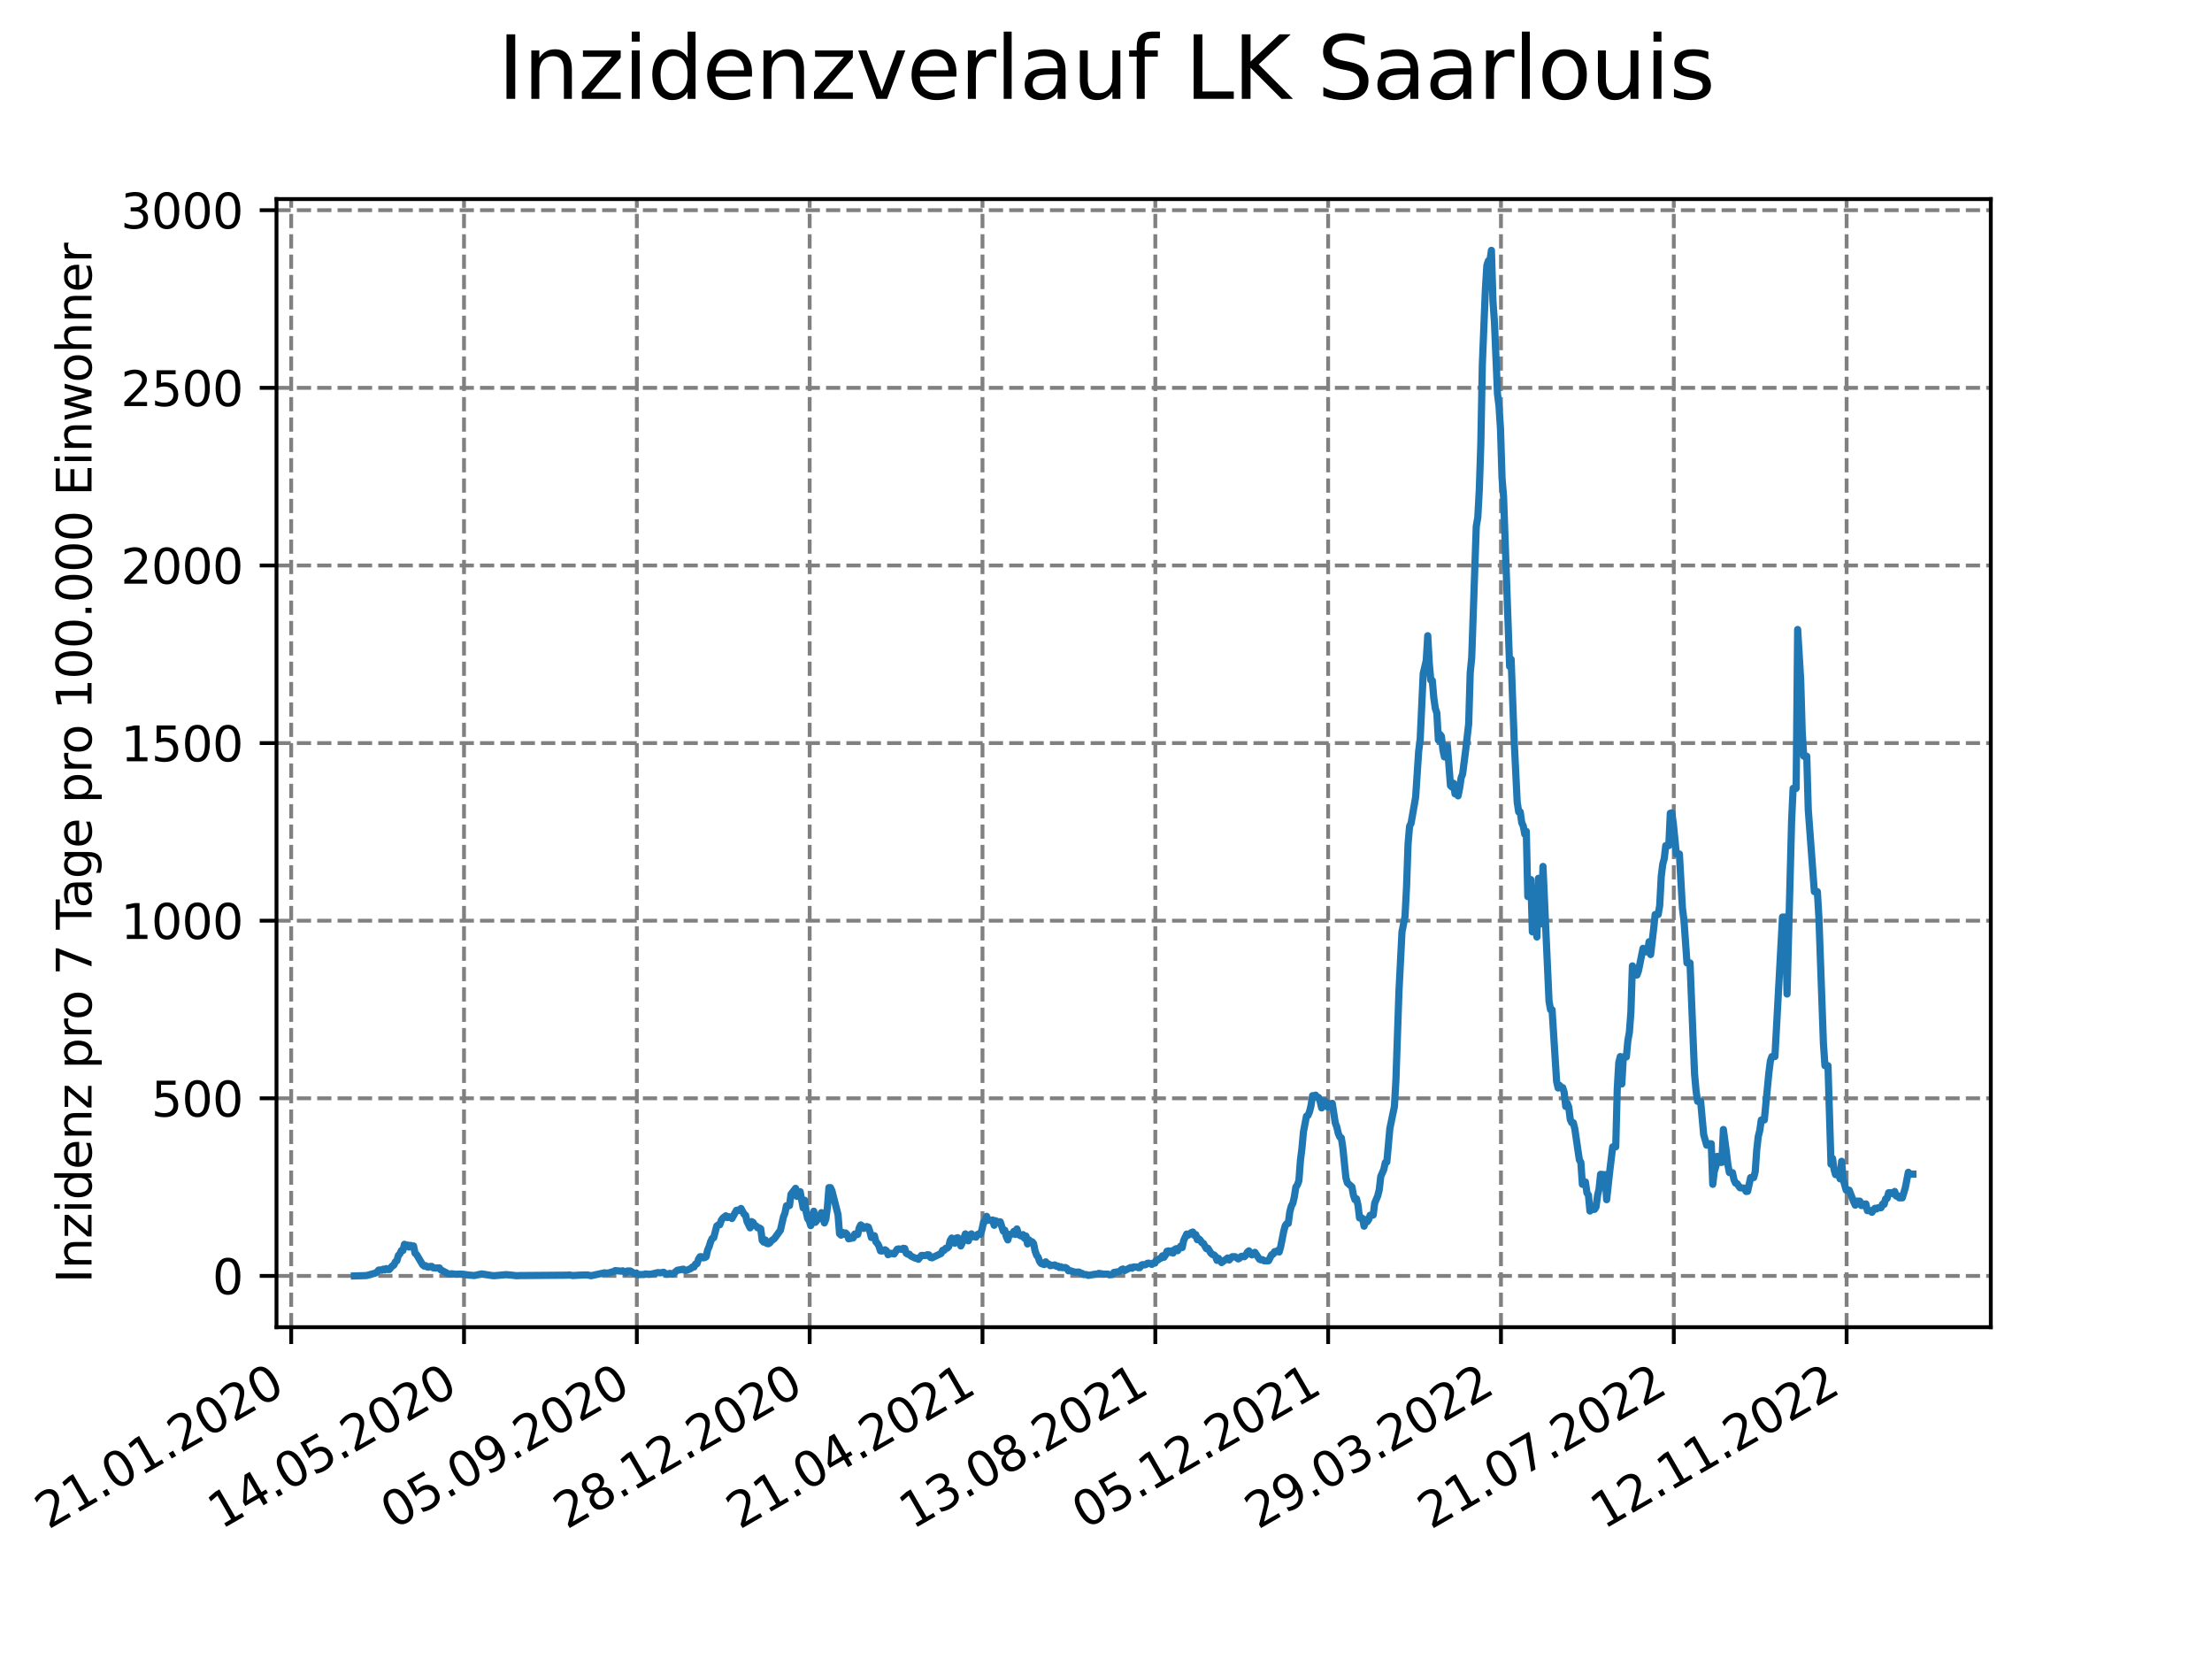 <?xml version="1.0" encoding="utf-8" standalone="no"?>
<!DOCTYPE svg PUBLIC "-//W3C//DTD SVG 1.1//EN"
  "http://www.w3.org/Graphics/SVG/1.1/DTD/svg11.dtd">
<svg xmlns:xlink="http://www.w3.org/1999/xlink" width="460.8pt" height="345.6pt" viewBox="0 0 460.8 345.6" xmlns="http://www.w3.org/2000/svg" version="1.1">
 <defs>
  <style type="text/css">*{stroke-linejoin: round; stroke-linecap: butt}</style>
 </defs>
 <g id="figure_1">
  <g id="patch_1">
   <path d="M 0 345.6 
L 460.8 345.6 
L 460.8 0 
L 0 0 
z
" style="fill: #ffffff"/>
  </g>
  <g id="axes_1">
   <g id="patch_2">
    <path d="M 57.6 276.48 
L 414.72 276.48 
L 414.72 41.472 
L 57.6 41.472 
z
" style="fill: #ffffff"/>
   </g>
   <g id="matplotlib.axis_1">
    <g id="xtick_1">
     <g id="line2d_1">
      <path d="M 60.661 276.48 
L 60.661 41.472 
" clip-path="url(#p00e45ffc2b)" style="fill: none; stroke-dasharray: 2.96,1.28; stroke-dashoffset: 0; stroke: #808080; stroke-width: 0.8"/>
     </g>
     <g id="line2d_2">
      <defs>
       <path id="m91bda953b1" d="M 0 0 
L 0 3.5 
" style="stroke: #000000; stroke-width: 0.8"/>
      </defs>
      <g>
       <use xlink:href="#m91bda953b1" x="60.661" y="276.48" style="stroke: #000000; stroke-width: 0.8"/>
      </g>
     </g>
     <g id="text_1">
      <!-- 21.01.2020 -->
      <g transform="translate(10.036 318.689) rotate(-30) scale(0.1 -0.1)">
       <defs>
        <path id="DejaVuSans-32" d="M 1228 531 
L 3431 531 
L 3431 0 
L 469 0 
L 469 531 
Q 828 903 1448 1529 
Q 2069 2156 2228 2338 
Q 2531 2678 2651 2914 
Q 2772 3150 2772 3378 
Q 2772 3750 2511 3984 
Q 2250 4219 1831 4219 
Q 1534 4219 1204 4116 
Q 875 4013 500 3803 
L 500 4441 
Q 881 4594 1212 4672 
Q 1544 4750 1819 4750 
Q 2544 4750 2975 4387 
Q 3406 4025 3406 3419 
Q 3406 3131 3298 2873 
Q 3191 2616 2906 2266 
Q 2828 2175 2409 1742 
Q 1991 1309 1228 531 
z
" transform="scale(0.016)"/>
        <path id="DejaVuSans-31" d="M 794 531 
L 1825 531 
L 1825 4091 
L 703 3866 
L 703 4441 
L 1819 4666 
L 2450 4666 
L 2450 531 
L 3481 531 
L 3481 0 
L 794 0 
L 794 531 
z
" transform="scale(0.016)"/>
        <path id="DejaVuSans-2e" d="M 684 794 
L 1344 794 
L 1344 0 
L 684 0 
L 684 794 
z
" transform="scale(0.016)"/>
        <path id="DejaVuSans-30" d="M 2034 4250 
Q 1547 4250 1301 3770 
Q 1056 3291 1056 2328 
Q 1056 1369 1301 889 
Q 1547 409 2034 409 
Q 2525 409 2770 889 
Q 3016 1369 3016 2328 
Q 3016 3291 2770 3770 
Q 2525 4250 2034 4250 
z
M 2034 4750 
Q 2819 4750 3233 4129 
Q 3647 3509 3647 2328 
Q 3647 1150 3233 529 
Q 2819 -91 2034 -91 
Q 1250 -91 836 529 
Q 422 1150 422 2328 
Q 422 3509 836 4129 
Q 1250 4750 2034 4750 
z
" transform="scale(0.016)"/>
       </defs>
       <use xlink:href="#DejaVuSans-32"/>
       <use xlink:href="#DejaVuSans-31" x="63.623"/>
       <use xlink:href="#DejaVuSans-2e" x="127.246"/>
       <use xlink:href="#DejaVuSans-30" x="159.033"/>
       <use xlink:href="#DejaVuSans-31" x="222.656"/>
       <use xlink:href="#DejaVuSans-2e" x="286.279"/>
       <use xlink:href="#DejaVuSans-32" x="318.066"/>
       <use xlink:href="#DejaVuSans-30" x="381.689"/>
       <use xlink:href="#DejaVuSans-32" x="445.312"/>
       <use xlink:href="#DejaVuSans-30" x="508.936"/>
      </g>
     </g>
    </g>
    <g id="xtick_2">
     <g id="line2d_3">
      <path d="M 96.663 276.48 
L 96.663 41.472 
" clip-path="url(#p00e45ffc2b)" style="fill: none; stroke-dasharray: 2.96,1.28; stroke-dashoffset: 0; stroke: #808080; stroke-width: 0.8"/>
     </g>
     <g id="line2d_4">
      <g>
       <use xlink:href="#m91bda953b1" x="96.663" y="276.48" style="stroke: #000000; stroke-width: 0.8"/>
      </g>
     </g>
     <g id="text_2">
      <!-- 14.05.2020 -->
      <g transform="translate(46.038 318.689) rotate(-30) scale(0.1 -0.1)">
       <defs>
        <path id="DejaVuSans-34" d="M 2419 4116 
L 825 1625 
L 2419 1625 
L 2419 4116 
z
M 2253 4666 
L 3047 4666 
L 3047 1625 
L 3713 1625 
L 3713 1100 
L 3047 1100 
L 3047 0 
L 2419 0 
L 2419 1100 
L 313 1100 
L 313 1709 
L 2253 4666 
z
" transform="scale(0.016)"/>
        <path id="DejaVuSans-35" d="M 691 4666 
L 3169 4666 
L 3169 4134 
L 1269 4134 
L 1269 2991 
Q 1406 3038 1543 3061 
Q 1681 3084 1819 3084 
Q 2600 3084 3056 2656 
Q 3513 2228 3513 1497 
Q 3513 744 3044 326 
Q 2575 -91 1722 -91 
Q 1428 -91 1123 -41 
Q 819 9 494 109 
L 494 744 
Q 775 591 1075 516 
Q 1375 441 1709 441 
Q 2250 441 2565 725 
Q 2881 1009 2881 1497 
Q 2881 1984 2565 2268 
Q 2250 2553 1709 2553 
Q 1456 2553 1204 2497 
Q 953 2441 691 2322 
L 691 4666 
z
" transform="scale(0.016)"/>
       </defs>
       <use xlink:href="#DejaVuSans-31"/>
       <use xlink:href="#DejaVuSans-34" x="63.623"/>
       <use xlink:href="#DejaVuSans-2e" x="127.246"/>
       <use xlink:href="#DejaVuSans-30" x="159.033"/>
       <use xlink:href="#DejaVuSans-35" x="222.656"/>
       <use xlink:href="#DejaVuSans-2e" x="286.279"/>
       <use xlink:href="#DejaVuSans-32" x="318.066"/>
       <use xlink:href="#DejaVuSans-30" x="381.689"/>
       <use xlink:href="#DejaVuSans-32" x="445.312"/>
       <use xlink:href="#DejaVuSans-30" x="508.936"/>
      </g>
     </g>
    </g>
    <g id="xtick_3">
     <g id="line2d_5">
      <path d="M 132.666 276.48 
L 132.666 41.472 
" clip-path="url(#p00e45ffc2b)" style="fill: none; stroke-dasharray: 2.96,1.28; stroke-dashoffset: 0; stroke: #808080; stroke-width: 0.8"/>
     </g>
     <g id="line2d_6">
      <g>
       <use xlink:href="#m91bda953b1" x="132.666" y="276.48" style="stroke: #000000; stroke-width: 0.8"/>
      </g>
     </g>
     <g id="text_3">
      <!-- 05.09.2020 -->
      <g transform="translate(82.041 318.689) rotate(-30) scale(0.1 -0.1)">
       <defs>
        <path id="DejaVuSans-39" d="M 703 97 
L 703 672 
Q 941 559 1184 500 
Q 1428 441 1663 441 
Q 2288 441 2617 861 
Q 2947 1281 2994 2138 
Q 2813 1869 2534 1725 
Q 2256 1581 1919 1581 
Q 1219 1581 811 2004 
Q 403 2428 403 3163 
Q 403 3881 828 4315 
Q 1253 4750 1959 4750 
Q 2769 4750 3195 4129 
Q 3622 3509 3622 2328 
Q 3622 1225 3098 567 
Q 2575 -91 1691 -91 
Q 1453 -91 1209 -44 
Q 966 3 703 97 
z
M 1959 2075 
Q 2384 2075 2632 2365 
Q 2881 2656 2881 3163 
Q 2881 3666 2632 3958 
Q 2384 4250 1959 4250 
Q 1534 4250 1286 3958 
Q 1038 3666 1038 3163 
Q 1038 2656 1286 2365 
Q 1534 2075 1959 2075 
z
" transform="scale(0.016)"/>
       </defs>
       <use xlink:href="#DejaVuSans-30"/>
       <use xlink:href="#DejaVuSans-35" x="63.623"/>
       <use xlink:href="#DejaVuSans-2e" x="127.246"/>
       <use xlink:href="#DejaVuSans-30" x="159.033"/>
       <use xlink:href="#DejaVuSans-39" x="222.656"/>
       <use xlink:href="#DejaVuSans-2e" x="286.279"/>
       <use xlink:href="#DejaVuSans-32" x="318.066"/>
       <use xlink:href="#DejaVuSans-30" x="381.689"/>
       <use xlink:href="#DejaVuSans-32" x="445.312"/>
       <use xlink:href="#DejaVuSans-30" x="508.936"/>
      </g>
     </g>
    </g>
    <g id="xtick_4">
     <g id="line2d_7">
      <path d="M 168.668 276.48 
L 168.668 41.472 
" clip-path="url(#p00e45ffc2b)" style="fill: none; stroke-dasharray: 2.96,1.28; stroke-dashoffset: 0; stroke: #808080; stroke-width: 0.8"/>
     </g>
     <g id="line2d_8">
      <g>
       <use xlink:href="#m91bda953b1" x="168.668" y="276.48" style="stroke: #000000; stroke-width: 0.8"/>
      </g>
     </g>
     <g id="text_4">
      <!-- 28.12.2020 -->
      <g transform="translate(118.043 318.689) rotate(-30) scale(0.1 -0.1)">
       <defs>
        <path id="DejaVuSans-38" d="M 2034 2216 
Q 1584 2216 1326 1975 
Q 1069 1734 1069 1313 
Q 1069 891 1326 650 
Q 1584 409 2034 409 
Q 2484 409 2743 651 
Q 3003 894 3003 1313 
Q 3003 1734 2745 1975 
Q 2488 2216 2034 2216 
z
M 1403 2484 
Q 997 2584 770 2862 
Q 544 3141 544 3541 
Q 544 4100 942 4425 
Q 1341 4750 2034 4750 
Q 2731 4750 3128 4425 
Q 3525 4100 3525 3541 
Q 3525 3141 3298 2862 
Q 3072 2584 2669 2484 
Q 3125 2378 3379 2068 
Q 3634 1759 3634 1313 
Q 3634 634 3220 271 
Q 2806 -91 2034 -91 
Q 1263 -91 848 271 
Q 434 634 434 1313 
Q 434 1759 690 2068 
Q 947 2378 1403 2484 
z
M 1172 3481 
Q 1172 3119 1398 2916 
Q 1625 2713 2034 2713 
Q 2441 2713 2670 2916 
Q 2900 3119 2900 3481 
Q 2900 3844 2670 4047 
Q 2441 4250 2034 4250 
Q 1625 4250 1398 4047 
Q 1172 3844 1172 3481 
z
" transform="scale(0.016)"/>
       </defs>
       <use xlink:href="#DejaVuSans-32"/>
       <use xlink:href="#DejaVuSans-38" x="63.623"/>
       <use xlink:href="#DejaVuSans-2e" x="127.246"/>
       <use xlink:href="#DejaVuSans-31" x="159.033"/>
       <use xlink:href="#DejaVuSans-32" x="222.656"/>
       <use xlink:href="#DejaVuSans-2e" x="286.279"/>
       <use xlink:href="#DejaVuSans-32" x="318.066"/>
       <use xlink:href="#DejaVuSans-30" x="381.689"/>
       <use xlink:href="#DejaVuSans-32" x="445.312"/>
       <use xlink:href="#DejaVuSans-30" x="508.936"/>
      </g>
     </g>
    </g>
    <g id="xtick_5">
     <g id="line2d_9">
      <path d="M 204.671 276.48 
L 204.671 41.472 
" clip-path="url(#p00e45ffc2b)" style="fill: none; stroke-dasharray: 2.96,1.28; stroke-dashoffset: 0; stroke: #808080; stroke-width: 0.8"/>
     </g>
     <g id="line2d_10">
      <g>
       <use xlink:href="#m91bda953b1" x="204.671" y="276.48" style="stroke: #000000; stroke-width: 0.8"/>
      </g>
     </g>
     <g id="text_5">
      <!-- 21.04.2021 -->
      <g transform="translate(154.046 318.689) rotate(-30) scale(0.1 -0.1)">
       <use xlink:href="#DejaVuSans-32"/>
       <use xlink:href="#DejaVuSans-31" x="63.623"/>
       <use xlink:href="#DejaVuSans-2e" x="127.246"/>
       <use xlink:href="#DejaVuSans-30" x="159.033"/>
       <use xlink:href="#DejaVuSans-34" x="222.656"/>
       <use xlink:href="#DejaVuSans-2e" x="286.279"/>
       <use xlink:href="#DejaVuSans-32" x="318.066"/>
       <use xlink:href="#DejaVuSans-30" x="381.689"/>
       <use xlink:href="#DejaVuSans-32" x="445.312"/>
       <use xlink:href="#DejaVuSans-31" x="508.936"/>
      </g>
     </g>
    </g>
    <g id="xtick_6">
     <g id="line2d_11">
      <path d="M 240.673 276.48 
L 240.673 41.472 
" clip-path="url(#p00e45ffc2b)" style="fill: none; stroke-dasharray: 2.96,1.28; stroke-dashoffset: 0; stroke: #808080; stroke-width: 0.8"/>
     </g>
     <g id="line2d_12">
      <g>
       <use xlink:href="#m91bda953b1" x="240.673" y="276.48" style="stroke: #000000; stroke-width: 0.8"/>
      </g>
     </g>
     <g id="text_6">
      <!-- 13.08.2021 -->
      <g transform="translate(190.048 318.689) rotate(-30) scale(0.1 -0.1)">
       <defs>
        <path id="DejaVuSans-33" d="M 2597 2516 
Q 3050 2419 3304 2112 
Q 3559 1806 3559 1356 
Q 3559 666 3084 287 
Q 2609 -91 1734 -91 
Q 1441 -91 1130 -33 
Q 819 25 488 141 
L 488 750 
Q 750 597 1062 519 
Q 1375 441 1716 441 
Q 2309 441 2620 675 
Q 2931 909 2931 1356 
Q 2931 1769 2642 2001 
Q 2353 2234 1838 2234 
L 1294 2234 
L 1294 2753 
L 1863 2753 
Q 2328 2753 2575 2939 
Q 2822 3125 2822 3475 
Q 2822 3834 2567 4026 
Q 2313 4219 1838 4219 
Q 1578 4219 1281 4162 
Q 984 4106 628 3988 
L 628 4550 
Q 988 4650 1302 4700 
Q 1616 4750 1894 4750 
Q 2613 4750 3031 4423 
Q 3450 4097 3450 3541 
Q 3450 3153 3228 2886 
Q 3006 2619 2597 2516 
z
" transform="scale(0.016)"/>
       </defs>
       <use xlink:href="#DejaVuSans-31"/>
       <use xlink:href="#DejaVuSans-33" x="63.623"/>
       <use xlink:href="#DejaVuSans-2e" x="127.246"/>
       <use xlink:href="#DejaVuSans-30" x="159.033"/>
       <use xlink:href="#DejaVuSans-38" x="222.656"/>
       <use xlink:href="#DejaVuSans-2e" x="286.279"/>
       <use xlink:href="#DejaVuSans-32" x="318.066"/>
       <use xlink:href="#DejaVuSans-30" x="381.689"/>
       <use xlink:href="#DejaVuSans-32" x="445.312"/>
       <use xlink:href="#DejaVuSans-31" x="508.936"/>
      </g>
     </g>
    </g>
    <g id="xtick_7">
     <g id="line2d_13">
      <path d="M 276.676 276.48 
L 276.676 41.472 
" clip-path="url(#p00e45ffc2b)" style="fill: none; stroke-dasharray: 2.96,1.28; stroke-dashoffset: 0; stroke: #808080; stroke-width: 0.8"/>
     </g>
     <g id="line2d_14">
      <g>
       <use xlink:href="#m91bda953b1" x="276.676" y="276.48" style="stroke: #000000; stroke-width: 0.8"/>
      </g>
     </g>
     <g id="text_7">
      <!-- 05.12.2021 -->
      <g transform="translate(226.051 318.689) rotate(-30) scale(0.1 -0.1)">
       <use xlink:href="#DejaVuSans-30"/>
       <use xlink:href="#DejaVuSans-35" x="63.623"/>
       <use xlink:href="#DejaVuSans-2e" x="127.246"/>
       <use xlink:href="#DejaVuSans-31" x="159.033"/>
       <use xlink:href="#DejaVuSans-32" x="222.656"/>
       <use xlink:href="#DejaVuSans-2e" x="286.279"/>
       <use xlink:href="#DejaVuSans-32" x="318.066"/>
       <use xlink:href="#DejaVuSans-30" x="381.689"/>
       <use xlink:href="#DejaVuSans-32" x="445.312"/>
       <use xlink:href="#DejaVuSans-31" x="508.936"/>
      </g>
     </g>
    </g>
    <g id="xtick_8">
     <g id="line2d_15">
      <path d="M 312.679 276.48 
L 312.679 41.472 
" clip-path="url(#p00e45ffc2b)" style="fill: none; stroke-dasharray: 2.96,1.28; stroke-dashoffset: 0; stroke: #808080; stroke-width: 0.8"/>
     </g>
     <g id="line2d_16">
      <g>
       <use xlink:href="#m91bda953b1" x="312.679" y="276.48" style="stroke: #000000; stroke-width: 0.8"/>
      </g>
     </g>
     <g id="text_8">
      <!-- 29.03.2022 -->
      <g transform="translate(262.053 318.689) rotate(-30) scale(0.1 -0.1)">
       <use xlink:href="#DejaVuSans-32"/>
       <use xlink:href="#DejaVuSans-39" x="63.623"/>
       <use xlink:href="#DejaVuSans-2e" x="127.246"/>
       <use xlink:href="#DejaVuSans-30" x="159.033"/>
       <use xlink:href="#DejaVuSans-33" x="222.656"/>
       <use xlink:href="#DejaVuSans-2e" x="286.279"/>
       <use xlink:href="#DejaVuSans-32" x="318.066"/>
       <use xlink:href="#DejaVuSans-30" x="381.689"/>
       <use xlink:href="#DejaVuSans-32" x="445.312"/>
       <use xlink:href="#DejaVuSans-32" x="508.936"/>
      </g>
     </g>
    </g>
    <g id="xtick_9">
     <g id="line2d_17">
      <path d="M 348.681 276.48 
L 348.681 41.472 
" clip-path="url(#p00e45ffc2b)" style="fill: none; stroke-dasharray: 2.96,1.28; stroke-dashoffset: 0; stroke: #808080; stroke-width: 0.8"/>
     </g>
     <g id="line2d_18">
      <g>
       <use xlink:href="#m91bda953b1" x="348.681" y="276.48" style="stroke: #000000; stroke-width: 0.8"/>
      </g>
     </g>
     <g id="text_9">
      <!-- 21.07.2022 -->
      <g transform="translate(298.056 318.689) rotate(-30) scale(0.1 -0.1)">
       <defs>
        <path id="DejaVuSans-37" d="M 525 4666 
L 3525 4666 
L 3525 4397 
L 1831 0 
L 1172 0 
L 2766 4134 
L 525 4134 
L 525 4666 
z
" transform="scale(0.016)"/>
       </defs>
       <use xlink:href="#DejaVuSans-32"/>
       <use xlink:href="#DejaVuSans-31" x="63.623"/>
       <use xlink:href="#DejaVuSans-2e" x="127.246"/>
       <use xlink:href="#DejaVuSans-30" x="159.033"/>
       <use xlink:href="#DejaVuSans-37" x="222.656"/>
       <use xlink:href="#DejaVuSans-2e" x="286.279"/>
       <use xlink:href="#DejaVuSans-32" x="318.066"/>
       <use xlink:href="#DejaVuSans-30" x="381.689"/>
       <use xlink:href="#DejaVuSans-32" x="445.312"/>
       <use xlink:href="#DejaVuSans-32" x="508.936"/>
      </g>
     </g>
    </g>
    <g id="xtick_10">
     <g id="line2d_19">
      <path d="M 384.684 276.48 
L 384.684 41.472 
" clip-path="url(#p00e45ffc2b)" style="fill: none; stroke-dasharray: 2.96,1.28; stroke-dashoffset: 0; stroke: #808080; stroke-width: 0.8"/>
     </g>
     <g id="line2d_20">
      <g>
       <use xlink:href="#m91bda953b1" x="384.684" y="276.48" style="stroke: #000000; stroke-width: 0.8"/>
      </g>
     </g>
     <g id="text_10">
      <!-- 12.11.2022 -->
      <g transform="translate(334.058 318.689) rotate(-30) scale(0.1 -0.1)">
       <use xlink:href="#DejaVuSans-31"/>
       <use xlink:href="#DejaVuSans-32" x="63.623"/>
       <use xlink:href="#DejaVuSans-2e" x="127.246"/>
       <use xlink:href="#DejaVuSans-31" x="159.033"/>
       <use xlink:href="#DejaVuSans-31" x="222.656"/>
       <use xlink:href="#DejaVuSans-2e" x="286.279"/>
       <use xlink:href="#DejaVuSans-32" x="318.066"/>
       <use xlink:href="#DejaVuSans-30" x="381.689"/>
       <use xlink:href="#DejaVuSans-32" x="445.312"/>
       <use xlink:href="#DejaVuSans-32" x="508.936"/>
      </g>
     </g>
    </g>
   </g>
   <g id="matplotlib.axis_2">
    <g id="ytick_1">
     <g id="line2d_21">
      <path d="M 57.6 265.798 
L 414.72 265.798 
" clip-path="url(#p00e45ffc2b)" style="fill: none; stroke-dasharray: 2.96,1.28; stroke-dashoffset: 0; stroke: #808080; stroke-width: 0.8"/>
     </g>
     <g id="line2d_22">
      <defs>
       <path id="mc18b375a14" d="M 0 0 
L -3.5 0 
" style="stroke: #000000; stroke-width: 0.8"/>
      </defs>
      <g>
       <use xlink:href="#mc18b375a14" x="57.6" y="265.798" style="stroke: #000000; stroke-width: 0.8"/>
      </g>
     </g>
     <g id="text_11">
      <!-- 0 -->
      <g transform="translate(44.237 269.597) scale(0.1 -0.1)">
       <use xlink:href="#DejaVuSans-30"/>
      </g>
     </g>
    </g>
    <g id="ytick_2">
     <g id="line2d_23">
      <path d="M 57.6 228.797 
L 414.72 228.797 
" clip-path="url(#p00e45ffc2b)" style="fill: none; stroke-dasharray: 2.96,1.28; stroke-dashoffset: 0; stroke: #808080; stroke-width: 0.8"/>
     </g>
     <g id="line2d_24">
      <g>
       <use xlink:href="#mc18b375a14" x="57.6" y="228.797" style="stroke: #000000; stroke-width: 0.8"/>
      </g>
     </g>
     <g id="text_12">
      <!-- 500 -->
      <g transform="translate(31.512 232.596) scale(0.1 -0.1)">
       <use xlink:href="#DejaVuSans-35"/>
       <use xlink:href="#DejaVuSans-30" x="63.623"/>
       <use xlink:href="#DejaVuSans-30" x="127.246"/>
      </g>
     </g>
    </g>
    <g id="ytick_3">
     <g id="line2d_25">
      <path d="M 57.6 191.796 
L 414.72 191.796 
" clip-path="url(#p00e45ffc2b)" style="fill: none; stroke-dasharray: 2.96,1.28; stroke-dashoffset: 0; stroke: #808080; stroke-width: 0.8"/>
     </g>
     <g id="line2d_26">
      <g>
       <use xlink:href="#mc18b375a14" x="57.6" y="191.796" style="stroke: #000000; stroke-width: 0.8"/>
      </g>
     </g>
     <g id="text_13">
      <!-- 1000 -->
      <g transform="translate(25.15 195.595) scale(0.1 -0.1)">
       <use xlink:href="#DejaVuSans-31"/>
       <use xlink:href="#DejaVuSans-30" x="63.623"/>
       <use xlink:href="#DejaVuSans-30" x="127.246"/>
       <use xlink:href="#DejaVuSans-30" x="190.869"/>
      </g>
     </g>
    </g>
    <g id="ytick_4">
     <g id="line2d_27">
      <path d="M 57.6 154.795 
L 414.72 154.795 
" clip-path="url(#p00e45ffc2b)" style="fill: none; stroke-dasharray: 2.96,1.28; stroke-dashoffset: 0; stroke: #808080; stroke-width: 0.8"/>
     </g>
     <g id="line2d_28">
      <g>
       <use xlink:href="#mc18b375a14" x="57.6" y="154.795" style="stroke: #000000; stroke-width: 0.8"/>
      </g>
     </g>
     <g id="text_14">
      <!-- 1500 -->
      <g transform="translate(25.15 158.594) scale(0.1 -0.1)">
       <use xlink:href="#DejaVuSans-31"/>
       <use xlink:href="#DejaVuSans-35" x="63.623"/>
       <use xlink:href="#DejaVuSans-30" x="127.246"/>
       <use xlink:href="#DejaVuSans-30" x="190.869"/>
      </g>
     </g>
    </g>
    <g id="ytick_5">
     <g id="line2d_29">
      <path d="M 57.6 117.794 
L 414.72 117.794 
" clip-path="url(#p00e45ffc2b)" style="fill: none; stroke-dasharray: 2.96,1.28; stroke-dashoffset: 0; stroke: #808080; stroke-width: 0.8"/>
     </g>
     <g id="line2d_30">
      <g>
       <use xlink:href="#mc18b375a14" x="57.6" y="117.794" style="stroke: #000000; stroke-width: 0.8"/>
      </g>
     </g>
     <g id="text_15">
      <!-- 2000 -->
      <g transform="translate(25.15 121.593) scale(0.1 -0.1)">
       <use xlink:href="#DejaVuSans-32"/>
       <use xlink:href="#DejaVuSans-30" x="63.623"/>
       <use xlink:href="#DejaVuSans-30" x="127.246"/>
       <use xlink:href="#DejaVuSans-30" x="190.869"/>
      </g>
     </g>
    </g>
    <g id="ytick_6">
     <g id="line2d_31">
      <path d="M 57.6 80.793 
L 414.72 80.793 
" clip-path="url(#p00e45ffc2b)" style="fill: none; stroke-dasharray: 2.96,1.28; stroke-dashoffset: 0; stroke: #808080; stroke-width: 0.8"/>
     </g>
     <g id="line2d_32">
      <g>
       <use xlink:href="#mc18b375a14" x="57.6" y="80.793" style="stroke: #000000; stroke-width: 0.8"/>
      </g>
     </g>
     <g id="text_16">
      <!-- 2500 -->
      <g transform="translate(25.15 84.593) scale(0.1 -0.1)">
       <use xlink:href="#DejaVuSans-32"/>
       <use xlink:href="#DejaVuSans-35" x="63.623"/>
       <use xlink:href="#DejaVuSans-30" x="127.246"/>
       <use xlink:href="#DejaVuSans-30" x="190.869"/>
      </g>
     </g>
    </g>
    <g id="ytick_7">
     <g id="line2d_33">
      <path d="M 57.6 43.792 
L 414.72 43.792 
" clip-path="url(#p00e45ffc2b)" style="fill: none; stroke-dasharray: 2.96,1.28; stroke-dashoffset: 0; stroke: #808080; stroke-width: 0.8"/>
     </g>
     <g id="line2d_34">
      <g>
       <use xlink:href="#mc18b375a14" x="57.6" y="43.792" style="stroke: #000000; stroke-width: 0.8"/>
      </g>
     </g>
     <g id="text_17">
      <!-- 3000 -->
      <g transform="translate(25.15 47.592) scale(0.1 -0.1)">
       <use xlink:href="#DejaVuSans-33"/>
       <use xlink:href="#DejaVuSans-30" x="63.623"/>
       <use xlink:href="#DejaVuSans-30" x="127.246"/>
       <use xlink:href="#DejaVuSans-30" x="190.869"/>
      </g>
     </g>
    </g>
    <g id="text_18">
     <!-- Inzidenz pro 7 Tage pro 100.000 Einwohner -->
     <g transform="translate(19.07 267.301) rotate(-90) scale(0.1 -0.1)">
      <defs>
       <path id="DejaVuSans-49" d="M 628 4666 
L 1259 4666 
L 1259 0 
L 628 0 
L 628 4666 
z
" transform="scale(0.016)"/>
       <path id="DejaVuSans-6e" d="M 3513 2113 
L 3513 0 
L 2938 0 
L 2938 2094 
Q 2938 2591 2744 2837 
Q 2550 3084 2163 3084 
Q 1697 3084 1428 2787 
Q 1159 2491 1159 1978 
L 1159 0 
L 581 0 
L 581 3500 
L 1159 3500 
L 1159 2956 
Q 1366 3272 1645 3428 
Q 1925 3584 2291 3584 
Q 2894 3584 3203 3211 
Q 3513 2838 3513 2113 
z
" transform="scale(0.016)"/>
       <path id="DejaVuSans-7a" d="M 353 3500 
L 3084 3500 
L 3084 2975 
L 922 459 
L 3084 459 
L 3084 0 
L 275 0 
L 275 525 
L 2438 3041 
L 353 3041 
L 353 3500 
z
" transform="scale(0.016)"/>
       <path id="DejaVuSans-69" d="M 603 3500 
L 1178 3500 
L 1178 0 
L 603 0 
L 603 3500 
z
M 603 4863 
L 1178 4863 
L 1178 4134 
L 603 4134 
L 603 4863 
z
" transform="scale(0.016)"/>
       <path id="DejaVuSans-64" d="M 2906 2969 
L 2906 4863 
L 3481 4863 
L 3481 0 
L 2906 0 
L 2906 525 
Q 2725 213 2448 61 
Q 2172 -91 1784 -91 
Q 1150 -91 751 415 
Q 353 922 353 1747 
Q 353 2572 751 3078 
Q 1150 3584 1784 3584 
Q 2172 3584 2448 3432 
Q 2725 3281 2906 2969 
z
M 947 1747 
Q 947 1113 1208 752 
Q 1469 391 1925 391 
Q 2381 391 2643 752 
Q 2906 1113 2906 1747 
Q 2906 2381 2643 2742 
Q 2381 3103 1925 3103 
Q 1469 3103 1208 2742 
Q 947 2381 947 1747 
z
" transform="scale(0.016)"/>
       <path id="DejaVuSans-65" d="M 3597 1894 
L 3597 1613 
L 953 1613 
Q 991 1019 1311 708 
Q 1631 397 2203 397 
Q 2534 397 2845 478 
Q 3156 559 3463 722 
L 3463 178 
Q 3153 47 2828 -22 
Q 2503 -91 2169 -91 
Q 1331 -91 842 396 
Q 353 884 353 1716 
Q 353 2575 817 3079 
Q 1281 3584 2069 3584 
Q 2775 3584 3186 3129 
Q 3597 2675 3597 1894 
z
M 3022 2063 
Q 3016 2534 2758 2815 
Q 2500 3097 2075 3097 
Q 1594 3097 1305 2825 
Q 1016 2553 972 2059 
L 3022 2063 
z
" transform="scale(0.016)"/>
       <path id="DejaVuSans-20" transform="scale(0.016)"/>
       <path id="DejaVuSans-70" d="M 1159 525 
L 1159 -1331 
L 581 -1331 
L 581 3500 
L 1159 3500 
L 1159 2969 
Q 1341 3281 1617 3432 
Q 1894 3584 2278 3584 
Q 2916 3584 3314 3078 
Q 3713 2572 3713 1747 
Q 3713 922 3314 415 
Q 2916 -91 2278 -91 
Q 1894 -91 1617 61 
Q 1341 213 1159 525 
z
M 3116 1747 
Q 3116 2381 2855 2742 
Q 2594 3103 2138 3103 
Q 1681 3103 1420 2742 
Q 1159 2381 1159 1747 
Q 1159 1113 1420 752 
Q 1681 391 2138 391 
Q 2594 391 2855 752 
Q 3116 1113 3116 1747 
z
" transform="scale(0.016)"/>
       <path id="DejaVuSans-72" d="M 2631 2963 
Q 2534 3019 2420 3045 
Q 2306 3072 2169 3072 
Q 1681 3072 1420 2755 
Q 1159 2438 1159 1844 
L 1159 0 
L 581 0 
L 581 3500 
L 1159 3500 
L 1159 2956 
Q 1341 3275 1631 3429 
Q 1922 3584 2338 3584 
Q 2397 3584 2469 3576 
Q 2541 3569 2628 3553 
L 2631 2963 
z
" transform="scale(0.016)"/>
       <path id="DejaVuSans-6f" d="M 1959 3097 
Q 1497 3097 1228 2736 
Q 959 2375 959 1747 
Q 959 1119 1226 758 
Q 1494 397 1959 397 
Q 2419 397 2687 759 
Q 2956 1122 2956 1747 
Q 2956 2369 2687 2733 
Q 2419 3097 1959 3097 
z
M 1959 3584 
Q 2709 3584 3137 3096 
Q 3566 2609 3566 1747 
Q 3566 888 3137 398 
Q 2709 -91 1959 -91 
Q 1206 -91 779 398 
Q 353 888 353 1747 
Q 353 2609 779 3096 
Q 1206 3584 1959 3584 
z
" transform="scale(0.016)"/>
       <path id="DejaVuSans-54" d="M -19 4666 
L 3928 4666 
L 3928 4134 
L 2272 4134 
L 2272 0 
L 1638 0 
L 1638 4134 
L -19 4134 
L -19 4666 
z
" transform="scale(0.016)"/>
       <path id="DejaVuSans-61" d="M 2194 1759 
Q 1497 1759 1228 1600 
Q 959 1441 959 1056 
Q 959 750 1161 570 
Q 1363 391 1709 391 
Q 2188 391 2477 730 
Q 2766 1069 2766 1631 
L 2766 1759 
L 2194 1759 
z
M 3341 1997 
L 3341 0 
L 2766 0 
L 2766 531 
Q 2569 213 2275 61 
Q 1981 -91 1556 -91 
Q 1019 -91 701 211 
Q 384 513 384 1019 
Q 384 1609 779 1909 
Q 1175 2209 1959 2209 
L 2766 2209 
L 2766 2266 
Q 2766 2663 2505 2880 
Q 2244 3097 1772 3097 
Q 1472 3097 1187 3025 
Q 903 2953 641 2809 
L 641 3341 
Q 956 3463 1253 3523 
Q 1550 3584 1831 3584 
Q 2591 3584 2966 3190 
Q 3341 2797 3341 1997 
z
" transform="scale(0.016)"/>
       <path id="DejaVuSans-67" d="M 2906 1791 
Q 2906 2416 2648 2759 
Q 2391 3103 1925 3103 
Q 1463 3103 1205 2759 
Q 947 2416 947 1791 
Q 947 1169 1205 825 
Q 1463 481 1925 481 
Q 2391 481 2648 825 
Q 2906 1169 2906 1791 
z
M 3481 434 
Q 3481 -459 3084 -895 
Q 2688 -1331 1869 -1331 
Q 1566 -1331 1297 -1286 
Q 1028 -1241 775 -1147 
L 775 -588 
Q 1028 -725 1275 -790 
Q 1522 -856 1778 -856 
Q 2344 -856 2625 -561 
Q 2906 -266 2906 331 
L 2906 616 
Q 2728 306 2450 153 
Q 2172 0 1784 0 
Q 1141 0 747 490 
Q 353 981 353 1791 
Q 353 2603 747 3093 
Q 1141 3584 1784 3584 
Q 2172 3584 2450 3431 
Q 2728 3278 2906 2969 
L 2906 3500 
L 3481 3500 
L 3481 434 
z
" transform="scale(0.016)"/>
       <path id="DejaVuSans-45" d="M 628 4666 
L 3578 4666 
L 3578 4134 
L 1259 4134 
L 1259 2753 
L 3481 2753 
L 3481 2222 
L 1259 2222 
L 1259 531 
L 3634 531 
L 3634 0 
L 628 0 
L 628 4666 
z
" transform="scale(0.016)"/>
       <path id="DejaVuSans-77" d="M 269 3500 
L 844 3500 
L 1563 769 
L 2278 3500 
L 2956 3500 
L 3675 769 
L 4391 3500 
L 4966 3500 
L 4050 0 
L 3372 0 
L 2619 2869 
L 1863 0 
L 1184 0 
L 269 3500 
z
" transform="scale(0.016)"/>
       <path id="DejaVuSans-68" d="M 3513 2113 
L 3513 0 
L 2938 0 
L 2938 2094 
Q 2938 2591 2744 2837 
Q 2550 3084 2163 3084 
Q 1697 3084 1428 2787 
Q 1159 2491 1159 1978 
L 1159 0 
L 581 0 
L 581 4863 
L 1159 4863 
L 1159 2956 
Q 1366 3272 1645 3428 
Q 1925 3584 2291 3584 
Q 2894 3584 3203 3211 
Q 3513 2838 3513 2113 
z
" transform="scale(0.016)"/>
      </defs>
      <use xlink:href="#DejaVuSans-49"/>
      <use xlink:href="#DejaVuSans-6e" x="29.492"/>
      <use xlink:href="#DejaVuSans-7a" x="92.871"/>
      <use xlink:href="#DejaVuSans-69" x="145.361"/>
      <use xlink:href="#DejaVuSans-64" x="173.145"/>
      <use xlink:href="#DejaVuSans-65" x="236.621"/>
      <use xlink:href="#DejaVuSans-6e" x="298.145"/>
      <use xlink:href="#DejaVuSans-7a" x="361.523"/>
      <use xlink:href="#DejaVuSans-20" x="414.014"/>
      <use xlink:href="#DejaVuSans-70" x="445.801"/>
      <use xlink:href="#DejaVuSans-72" x="509.277"/>
      <use xlink:href="#DejaVuSans-6f" x="548.141"/>
      <use xlink:href="#DejaVuSans-20" x="609.322"/>
      <use xlink:href="#DejaVuSans-37" x="641.109"/>
      <use xlink:href="#DejaVuSans-20" x="704.732"/>
      <use xlink:href="#DejaVuSans-54" x="736.52"/>
      <use xlink:href="#DejaVuSans-61" x="781.104"/>
      <use xlink:href="#DejaVuSans-67" x="842.383"/>
      <use xlink:href="#DejaVuSans-65" x="905.859"/>
      <use xlink:href="#DejaVuSans-20" x="967.383"/>
      <use xlink:href="#DejaVuSans-70" x="999.17"/>
      <use xlink:href="#DejaVuSans-72" x="1062.646"/>
      <use xlink:href="#DejaVuSans-6f" x="1101.51"/>
      <use xlink:href="#DejaVuSans-20" x="1162.691"/>
      <use xlink:href="#DejaVuSans-31" x="1194.479"/>
      <use xlink:href="#DejaVuSans-30" x="1258.102"/>
      <use xlink:href="#DejaVuSans-30" x="1321.725"/>
      <use xlink:href="#DejaVuSans-2e" x="1385.348"/>
      <use xlink:href="#DejaVuSans-30" x="1417.135"/>
      <use xlink:href="#DejaVuSans-30" x="1480.758"/>
      <use xlink:href="#DejaVuSans-30" x="1544.381"/>
      <use xlink:href="#DejaVuSans-20" x="1608.004"/>
      <use xlink:href="#DejaVuSans-45" x="1639.791"/>
      <use xlink:href="#DejaVuSans-69" x="1702.975"/>
      <use xlink:href="#DejaVuSans-6e" x="1730.758"/>
      <use xlink:href="#DejaVuSans-77" x="1794.137"/>
      <use xlink:href="#DejaVuSans-6f" x="1875.924"/>
      <use xlink:href="#DejaVuSans-68" x="1937.105"/>
      <use xlink:href="#DejaVuSans-6e" x="2000.484"/>
      <use xlink:href="#DejaVuSans-65" x="2063.863"/>
      <use xlink:href="#DejaVuSans-72" x="2125.387"/>
     </g>
    </g>
   </g>
   <g id="line2d_35">
    <path d="M 73.833 265.798 
L 76.359 265.722 
L 78.254 265.188 
L 78.57 264.96 
L 78.886 264.579 
L 79.202 264.541 
L 79.517 264.617 
L 79.833 264.389 
L 80.149 264.541 
L 80.465 264.275 
L 80.781 264.465 
L 81.096 264.465 
L 81.728 263.703 
L 82.044 263.551 
L 82.36 262.865 
L 82.675 262.637 
L 82.991 261.533 
L 83.307 261.19 
L 83.623 260.504 
L 83.939 260.504 
L 84.255 259.21 
L 84.57 259.4 
L 84.886 259.362 
L 85.202 259.781 
L 85.518 259.438 
L 85.834 259.59 
L 86.149 259.552 
L 86.465 261.076 
L 86.781 261.342 
L 88.044 263.475 
L 88.36 263.741 
L 88.676 263.665 
L 88.992 263.932 
L 89.308 263.97 
L 89.623 263.818 
L 89.939 263.818 
L 90.255 264.122 
L 90.887 264.16 
L 91.518 264.122 
L 91.834 264.541 
L 93.413 265.379 
L 93.729 265.417 
L 94.045 265.341 
L 94.992 265.455 
L 95.94 265.417 
L 96.571 265.455 
L 97.519 265.607 
L 98.466 265.684 
L 98.782 265.722 
L 100.361 265.379 
L 102.256 265.684 
L 102.887 265.76 
L 105.414 265.531 
L 106.361 265.607 
L 107.625 265.76 
L 108.256 265.722 
L 118.046 265.645 
L 118.678 265.607 
L 119.31 265.722 
L 120.573 265.645 
L 121.52 265.607 
L 122.468 265.607 
L 123.099 265.76 
L 125.942 265.15 
L 126.573 265.227 
L 127.837 264.884 
L 128.152 264.693 
L 129.416 264.808 
L 129.731 264.732 
L 130.047 264.884 
L 130.363 265.188 
L 130.679 264.77 
L 131.31 264.77 
L 132.258 265.341 
L 132.574 265.188 
L 132.89 265.531 
L 134.153 265.493 
L 134.469 265.379 
L 135.1 265.455 
L 135.732 265.417 
L 136.995 265.112 
L 137.627 265.15 
L 138.258 265.036 
L 138.89 265.455 
L 139.206 265.417 
L 139.522 265.265 
L 140.153 265.417 
L 141.101 264.617 
L 142.364 264.389 
L 142.68 264.655 
L 142.996 264.655 
L 143.943 264.236 
L 144.259 263.932 
L 144.575 263.932 
L 144.89 263.322 
L 145.206 263.246 
L 145.522 262.294 
L 145.838 261.799 
L 146.154 261.799 
L 146.469 262.028 
L 146.785 261.99 
L 147.101 261.799 
L 147.417 260.39 
L 147.733 259.667 
L 148.049 258.638 
L 148.364 257.991 
L 148.68 257.839 
L 149.312 255.401 
L 149.628 255.173 
L 149.943 255.135 
L 150.259 254.221 
L 150.575 253.764 
L 151.207 253.269 
L 151.522 253.649 
L 151.838 253.459 
L 152.154 253.573 
L 152.47 253.84 
L 153.417 252.126 
L 153.733 252.088 
L 154.049 252.164 
L 154.365 251.745 
L 154.996 252.926 
L 155.312 253.154 
L 155.628 254.487 
L 156.26 255.782 
L 156.575 254.487 
L 156.891 254.678 
L 157.207 255.287 
L 157.523 255.401 
L 157.839 255.782 
L 158.154 255.782 
L 158.47 255.972 
L 158.786 258.41 
L 159.102 258.753 
L 159.418 258.296 
L 159.734 259.019 
L 160.049 259.095 
L 160.365 258.905 
L 160.681 258.486 
L 161.313 258.029 
L 162.576 256.277 
L 163.207 253.497 
L 163.523 252.697 
L 163.839 251.174 
L 164.155 251.25 
L 164.471 251.136 
L 164.787 248.775 
L 165.734 247.556 
L 166.05 249.232 
L 166.366 249.08 
L 166.681 248.242 
L 167.313 251.631 
L 167.629 250.032 
L 167.945 252.507 
L 168.26 253.878 
L 168.576 254.297 
L 168.892 255.325 
L 169.208 254.297 
L 169.524 252.317 
L 169.84 254.64 
L 170.787 253.497 
L 171.103 252.621 
L 171.419 253.345 
L 171.734 254.754 
L 172.05 253.916 
L 172.366 251.479 
L 172.682 247.404 
L 172.998 247.404 
L 173.313 248.089 
L 174.577 253.04 
L 174.893 257.001 
L 175.208 257.305 
L 175.524 256.734 
L 175.84 257.115 
L 176.156 256.848 
L 176.472 257.153 
L 176.787 258.067 
L 177.735 257.877 
L 178.051 257.077 
L 178.366 257.229 
L 178.682 257.153 
L 178.998 255.782 
L 179.314 255.173 
L 179.63 255.401 
L 179.945 255.896 
L 180.577 255.516 
L 180.893 255.63 
L 181.209 256.544 
L 181.525 257.8 
L 181.84 257.724 
L 182.156 257.42 
L 182.472 258.714 
L 182.788 259.019 
L 183.104 259.59 
L 183.419 260.58 
L 183.735 260.619 
L 184.367 260.352 
L 184.683 260.58 
L 184.998 261.38 
L 185.63 261.076 
L 186.262 261.228 
L 186.893 260.238 
L 187.209 260.162 
L 187.841 260.276 
L 188.157 260.047 
L 188.472 260.085 
L 188.788 261.076 
L 189.104 261.266 
L 189.42 261.266 
L 189.736 261.647 
L 190.683 262.104 
L 190.999 262.104 
L 191.315 262.332 
L 191.946 261.533 
L 192.578 261.533 
L 192.894 261.533 
L 193.21 261.38 
L 193.525 261.418 
L 193.841 261.951 
L 194.157 262.028 
L 196.052 261.114 
L 196.368 260.466 
L 196.684 260.466 
L 196.999 260.047 
L 197.315 260.009 
L 197.631 259.705 
L 197.947 258.41 
L 198.263 257.915 
L 198.578 258.829 
L 198.894 258.981 
L 199.21 257.915 
L 199.526 257.839 
L 200.157 259.552 
L 200.473 258.867 
L 201.105 257.039 
L 201.421 258.334 
L 201.737 258.486 
L 202.052 257.229 
L 202.368 257.039 
L 202.684 257.648 
L 203 257.572 
L 203.316 257.724 
L 203.631 257.153 
L 203.947 257.039 
L 204.263 257.115 
L 204.579 256.049 
L 204.895 254.563 
L 205.21 254.449 
L 205.526 253.383 
L 205.842 254.183 
L 206.474 254.221 
L 206.79 254.145 
L 207.105 255.249 
L 207.421 254.297 
L 207.737 254.525 
L 208.369 254.525 
L 209 256.468 
L 209.316 256.277 
L 209.632 257.61 
L 209.948 258.296 
L 210.263 257.153 
L 210.895 257.077 
L 211.211 256.506 
L 211.527 257.153 
L 211.842 256.011 
L 212.158 257.077 
L 212.474 257.382 
L 212.79 257.496 
L 213.106 257.191 
L 213.422 257.953 
L 213.737 257.496 
L 214.053 259.133 
L 214.369 258.296 
L 214.685 258.638 
L 215.001 258.676 
L 215.316 259.057 
L 215.632 260.619 
L 215.948 261.494 
L 216.264 261.913 
L 216.58 262.789 
L 216.895 263.208 
L 217.527 263.437 
L 217.843 262.865 
L 218.159 263.284 
L 218.475 263.322 
L 218.79 263.665 
L 219.738 263.513 
L 220.054 263.779 
L 220.369 263.741 
L 220.685 264.046 
L 221.001 263.894 
L 221.317 264.084 
L 221.948 264.046 
L 222.264 264.236 
L 222.58 264.732 
L 222.896 264.693 
L 223.843 264.998 
L 224.791 264.998 
L 225.107 265.227 
L 225.422 265.265 
L 225.738 265.493 
L 226.37 265.531 
L 226.686 265.684 
L 228.265 265.417 
L 228.581 265.417 
L 228.896 265.265 
L 229.844 265.417 
L 230.791 265.417 
L 231.107 265.569 
L 231.739 265.493 
L 232.054 265.074 
L 232.686 264.96 
L 233.002 264.96 
L 233.318 264.808 
L 233.634 264.465 
L 233.949 264.351 
L 234.265 264.693 
L 235.528 264.046 
L 235.844 264.198 
L 236.16 263.932 
L 236.792 263.932 
L 237.107 264.084 
L 237.423 264.084 
L 237.739 263.551 
L 238.055 263.437 
L 238.371 263.513 
L 238.686 263.437 
L 239.002 263.17 
L 239.318 263.132 
L 239.95 263.399 
L 240.266 263.094 
L 240.581 263.132 
L 240.897 262.523 
L 241.213 262.485 
L 241.529 262.218 
L 241.845 262.104 
L 242.16 261.609 
L 242.476 261.913 
L 242.792 261.456 
L 243.108 260.657 
L 243.424 260.58 
L 243.739 260.923 
L 244.055 260.58 
L 244.371 261.037 
L 244.687 260.314 
L 245.003 260.124 
L 245.319 260.542 
L 245.95 259.59 
L 246.266 259.895 
L 246.582 258.41 
L 247.213 257.077 
L 247.529 257.305 
L 248.161 256.772 
L 248.477 256.658 
L 248.792 257.343 
L 249.108 257.191 
L 249.424 258.257 
L 249.74 258.067 
L 250.056 258.372 
L 250.372 258.867 
L 250.687 259.019 
L 251.319 260.124 
L 251.635 260.047 
L 252.266 261.076 
L 252.582 261.342 
L 252.898 261.418 
L 253.214 261.723 
L 253.53 262.561 
L 253.845 262.142 
L 254.477 263.018 
L 255.74 262.066 
L 256.056 262.485 
L 256.688 261.799 
L 257.319 261.799 
L 257.951 262.256 
L 258.267 262.066 
L 258.583 261.723 
L 258.898 261.685 
L 259.214 261.799 
L 259.53 261.494 
L 259.846 260.847 
L 260.162 260.58 
L 260.793 261.418 
L 261.425 260.885 
L 262.372 262.332 
L 262.688 262.447 
L 263.004 262.408 
L 263.32 262.637 
L 263.951 262.675 
L 264.267 262.637 
L 264.899 261.38 
L 265.215 261.266 
L 265.53 260.733 
L 265.846 260.771 
L 266.162 260.504 
L 266.478 260.809 
L 266.794 259.705 
L 267.425 256.468 
L 267.741 255.325 
L 268.057 254.906 
L 268.373 254.868 
L 268.689 252.469 
L 269.004 251.25 
L 269.32 250.679 
L 269.636 249.308 
L 269.952 247.29 
L 270.268 246.833 
L 270.583 245.957 
L 270.899 241.768 
L 271.215 239.254 
L 271.531 235.789 
L 272.163 232.514 
L 272.478 232.361 
L 272.794 231.6 
L 273.11 230.305 
L 273.426 228.248 
L 273.742 228.286 
L 274.057 228.134 
L 274.373 228.553 
L 274.689 228.629 
L 275.005 229.429 
L 275.321 230.8 
L 275.636 229.429 
L 275.952 229.353 
L 276.268 229.657 
L 276.584 230.609 
L 276.9 229.962 
L 277.531 229.848 
L 278.163 233.923 
L 278.479 234.76 
L 278.795 236.131 
L 279.11 236.855 
L 279.426 237.045 
L 279.742 239.14 
L 280.374 245.347 
L 280.689 246.414 
L 281.637 247.252 
L 281.953 249.003 
L 282.269 249.917 
L 282.584 249.727 
L 282.9 251.098 
L 283.216 253.726 
L 283.532 253.611 
L 283.848 253.84 
L 284.163 255.439 
L 284.479 254.068 
L 284.795 254.525 
L 285.111 254.068 
L 285.427 253.154 
L 285.742 253.192 
L 286.058 253.116 
L 286.374 250.641 
L 287.006 249.118 
L 287.322 247.861 
L 287.637 245.081 
L 288.269 243.634 
L 288.585 242.187 
L 288.901 242.072 
L 289.532 235.103 
L 290.48 230.495 
L 290.795 225.049 
L 291.427 206.579 
L 292.059 194.126 
L 292.69 190.927 
L 293.006 184.834 
L 293.322 175.847 
L 293.638 172.115 
L 293.954 171.505 
L 294.901 166.059 
L 295.533 156.539 
L 295.848 154.063 
L 296.48 140.316 
L 297.112 137.612 
L 297.427 132.432 
L 297.743 138.145 
L 298.059 141.686 
L 298.375 141.763 
L 298.691 145.419 
L 299.007 147.589 
L 299.322 148.541 
L 299.638 154.178 
L 299.954 152.959 
L 300.27 153.378 
L 300.586 156.234 
L 300.901 157.681 
L 301.217 157.643 
L 301.533 155.472 
L 302.165 163.66 
L 302.48 163.965 
L 302.796 163.165 
L 303.112 165.374 
L 303.428 164.726 
L 303.744 165.793 
L 304.06 164.269 
L 304.375 162.061 
L 304.691 161.223 
L 305.323 156.272 
L 305.954 150.788 
L 306.27 140.201 
L 306.586 136.964 
L 307.533 109.659 
L 307.849 107.831 
L 308.165 102.004 
L 308.481 92.522 
L 308.797 75.918 
L 309.428 60.418 
L 309.744 55.277 
L 310.06 54.325 
L 310.376 54.363 
L 310.692 52.154 
L 311.007 62.703 
L 311.323 67.121 
L 311.955 82.049 
L 312.271 84.601 
L 312.586 89.437 
L 312.902 99.605 
L 313.218 103.413 
L 314.481 138.83 
L 314.797 137.345 
L 315.429 154.254 
L 316.06 167.088 
L 316.376 169.144 
L 316.692 169.144 
L 317.008 171.391 
L 317.324 172.076 
L 317.639 173.79 
L 317.955 173.181 
L 318.271 186.776 
L 318.587 183.235 
L 318.903 183.235 
L 319.219 194.126 
L 319.534 192.831 
L 319.85 192.489 
L 320.166 195.193 
L 320.482 182.968 
L 320.798 192.451 
L 321.113 192.451 
L 321.429 180.493 
L 322.692 208.56 
L 323.008 210.349 
L 323.324 210.349 
L 324.271 225.278 
L 324.587 226.649 
L 324.903 226.116 
L 325.219 226.573 
L 325.535 226.573 
L 325.851 227.563 
L 326.166 230.495 
L 326.482 229.81 
L 326.798 230.648 
L 327.114 233.199 
L 327.43 233.885 
L 327.745 233.885 
L 328.061 235.141 
L 328.693 239.483 
L 329.009 241.615 
L 329.324 242.148 
L 329.64 246.718 
L 329.956 246.718 
L 330.272 246.223 
L 330.588 248.508 
L 330.904 248.965 
L 331.219 252.278 
L 331.535 251.936 
L 332.167 251.936 
L 332.483 251.441 
L 332.798 249.041 
L 333.114 247.67 
L 333.43 244.624 
L 334.062 244.7 
L 334.377 244.7 
L 334.693 249.917 
L 335.325 244.091 
L 335.957 238.911 
L 336.588 238.911 
L 336.904 226.877 
L 337.22 221.355 
L 337.536 220.099 
L 337.851 225.811 
L 338.167 220.175 
L 338.799 220.175 
L 339.115 216.785 
L 339.43 215.034 
L 339.746 210.845 
L 340.062 201.21 
L 340.378 203.114 
L 341.01 203.114 
L 341.325 202.238 
L 342.273 197.554 
L 342.589 198.277 
L 343.22 198.277 
L 343.536 196.183 
L 343.852 198.849 
L 344.483 193.479 
L 344.799 190.508 
L 345.431 190.508 
L 345.747 188.642 
L 346.063 182.625 
L 346.378 180.036 
L 346.694 178.855 
L 347.01 176.151 
L 347.642 176.151 
L 347.957 169.411 
L 348.273 169.334 
L 348.589 171.619 
L 349.221 177.903 
L 349.852 177.903 
L 350.484 189.214 
L 350.8 191.689 
L 351.431 200.6 
L 352.063 200.6 
L 352.695 216.176 
L 353.01 223.755 
L 353.326 227.296 
L 353.642 229.429 
L 354.274 229.429 
L 354.905 236.36 
L 355.537 238.569 
L 355.853 238.264 
L 356.484 238.264 
L 356.8 246.718 
L 357.116 244.015 
L 357.432 243.024 
L 357.748 240.892 
L 358.063 242.148 
L 358.695 242.148 
L 359.011 235.294 
L 359.642 240.016 
L 359.958 242.72 
L 360.274 244.281 
L 360.906 244.281 
L 361.221 245.766 
L 361.537 246.452 
L 361.853 246.566 
L 362.485 247.442 
L 363.432 247.518 
L 363.748 248.204 
L 364.064 248.166 
L 364.695 245.309 
L 365.327 245.309 
L 365.643 244.091 
L 365.959 239.559 
L 366.274 236.779 
L 366.59 235.522 
L 366.906 233.313 
L 367.538 233.313 
L 368.485 223.526 
L 368.801 221.013 
L 369.117 220.099 
L 369.748 220.099 
L 371.327 191.042 
L 371.959 191.042 
L 372.275 207.074 
L 373.222 171.124 
L 373.538 164.231 
L 374.17 164.231 
L 374.486 131.138 
L 375.117 141.61 
L 375.433 152.464 
L 375.749 157.529 
L 376.38 157.529 
L 376.696 168.687 
L 377.96 185.748 
L 378.591 185.748 
L 378.907 191.042 
L 379.854 217.395 
L 380.17 222.003 
L 380.802 222.003 
L 381.433 242.529 
L 381.749 241.311 
L 382.065 243.596 
L 382.381 244.7 
L 383.012 244.7 
L 383.328 245.576 
L 383.644 241.92 
L 383.96 245.69 
L 384.592 247.937 
L 385.223 247.937 
L 386.171 250.374 
L 386.486 251.06 
L 386.802 250.222 
L 387.434 250.222 
L 387.75 251.136 
L 388.065 250.793 
L 388.381 251.212 
L 388.697 250.793 
L 389.013 252.202 
L 389.645 252.202 
L 389.96 252.545 
L 390.276 252.012 
L 390.592 251.707 
L 390.908 251.86 
L 391.224 251.593 
L 391.855 251.593 
L 392.171 250.831 
L 392.487 250.908 
L 392.803 249.765 
L 393.118 249.651 
L 393.434 248.47 
L 394.066 248.47 
L 394.382 248.699 
L 394.698 248.204 
L 395.013 249.156 
L 395.329 249.08 
L 395.645 249.537 
L 396.277 249.537 
L 396.908 247.442 
L 397.54 244.205 
L 397.856 244.586 
L 398.487 244.586 
L 398.487 244.586 
" clip-path="url(#p00e45ffc2b)" style="fill: none; stroke: #1f77b4; stroke-width: 1.5; stroke-linecap: square"/>
   </g>
   <g id="patch_3">
    <path d="M 57.6 276.48 
L 57.6 41.472 
" style="fill: none; stroke: #000000; stroke-width: 0.8; stroke-linejoin: miter; stroke-linecap: square"/>
   </g>
   <g id="patch_4">
    <path d="M 414.72 276.48 
L 414.72 41.472 
" style="fill: none; stroke: #000000; stroke-width: 0.8; stroke-linejoin: miter; stroke-linecap: square"/>
   </g>
   <g id="patch_5">
    <path d="M 57.6 276.48 
L 414.72 276.48 
" style="fill: none; stroke: #000000; stroke-width: 0.8; stroke-linejoin: miter; stroke-linecap: square"/>
   </g>
   <g id="patch_6">
    <path d="M 57.6 41.472 
L 414.72 41.472 
" style="fill: none; stroke: #000000; stroke-width: 0.8; stroke-linejoin: miter; stroke-linecap: square"/>
   </g>
  </g>
  <g id="text_19">
   <!-- Inzidenzverlauf LK Saarlouis -->
   <g transform="translate(103.705 20.589) scale(0.18 -0.18)">
    <defs>
     <path id="DejaVuSans-76" d="M 191 3500 
L 800 3500 
L 1894 563 
L 2988 3500 
L 3597 3500 
L 2284 0 
L 1503 0 
L 191 3500 
z
" transform="scale(0.016)"/>
     <path id="DejaVuSans-6c" d="M 603 4863 
L 1178 4863 
L 1178 0 
L 603 0 
L 603 4863 
z
" transform="scale(0.016)"/>
     <path id="DejaVuSans-75" d="M 544 1381 
L 544 3500 
L 1119 3500 
L 1119 1403 
Q 1119 906 1312 657 
Q 1506 409 1894 409 
Q 2359 409 2629 706 
Q 2900 1003 2900 1516 
L 2900 3500 
L 3475 3500 
L 3475 0 
L 2900 0 
L 2900 538 
Q 2691 219 2414 64 
Q 2138 -91 1772 -91 
Q 1169 -91 856 284 
Q 544 659 544 1381 
z
M 1991 3584 
L 1991 3584 
z
" transform="scale(0.016)"/>
     <path id="DejaVuSans-66" d="M 2375 4863 
L 2375 4384 
L 1825 4384 
Q 1516 4384 1395 4259 
Q 1275 4134 1275 3809 
L 1275 3500 
L 2222 3500 
L 2222 3053 
L 1275 3053 
L 1275 0 
L 697 0 
L 697 3053 
L 147 3053 
L 147 3500 
L 697 3500 
L 697 3744 
Q 697 4328 969 4595 
Q 1241 4863 1831 4863 
L 2375 4863 
z
" transform="scale(0.016)"/>
     <path id="DejaVuSans-4c" d="M 628 4666 
L 1259 4666 
L 1259 531 
L 3531 531 
L 3531 0 
L 628 0 
L 628 4666 
z
" transform="scale(0.016)"/>
     <path id="DejaVuSans-4b" d="M 628 4666 
L 1259 4666 
L 1259 2694 
L 3353 4666 
L 4166 4666 
L 1850 2491 
L 4331 0 
L 3500 0 
L 1259 2247 
L 1259 0 
L 628 0 
L 628 4666 
z
" transform="scale(0.016)"/>
     <path id="DejaVuSans-53" d="M 3425 4513 
L 3425 3897 
Q 3066 4069 2747 4153 
Q 2428 4238 2131 4238 
Q 1616 4238 1336 4038 
Q 1056 3838 1056 3469 
Q 1056 3159 1242 3001 
Q 1428 2844 1947 2747 
L 2328 2669 
Q 3034 2534 3370 2195 
Q 3706 1856 3706 1288 
Q 3706 609 3251 259 
Q 2797 -91 1919 -91 
Q 1588 -91 1214 -16 
Q 841 59 441 206 
L 441 856 
Q 825 641 1194 531 
Q 1563 422 1919 422 
Q 2459 422 2753 634 
Q 3047 847 3047 1241 
Q 3047 1584 2836 1778 
Q 2625 1972 2144 2069 
L 1759 2144 
Q 1053 2284 737 2584 
Q 422 2884 422 3419 
Q 422 4038 858 4394 
Q 1294 4750 2059 4750 
Q 2388 4750 2728 4690 
Q 3069 4631 3425 4513 
z
" transform="scale(0.016)"/>
     <path id="DejaVuSans-73" d="M 2834 3397 
L 2834 2853 
Q 2591 2978 2328 3040 
Q 2066 3103 1784 3103 
Q 1356 3103 1142 2972 
Q 928 2841 928 2578 
Q 928 2378 1081 2264 
Q 1234 2150 1697 2047 
L 1894 2003 
Q 2506 1872 2764 1633 
Q 3022 1394 3022 966 
Q 3022 478 2636 193 
Q 2250 -91 1575 -91 
Q 1294 -91 989 -36 
Q 684 19 347 128 
L 347 722 
Q 666 556 975 473 
Q 1284 391 1588 391 
Q 1994 391 2212 530 
Q 2431 669 2431 922 
Q 2431 1156 2273 1281 
Q 2116 1406 1581 1522 
L 1381 1569 
Q 847 1681 609 1914 
Q 372 2147 372 2553 
Q 372 3047 722 3315 
Q 1072 3584 1716 3584 
Q 2034 3584 2315 3537 
Q 2597 3491 2834 3397 
z
" transform="scale(0.016)"/>
    </defs>
    <use xlink:href="#DejaVuSans-49"/>
    <use xlink:href="#DejaVuSans-6e" x="29.492"/>
    <use xlink:href="#DejaVuSans-7a" x="92.871"/>
    <use xlink:href="#DejaVuSans-69" x="145.361"/>
    <use xlink:href="#DejaVuSans-64" x="173.145"/>
    <use xlink:href="#DejaVuSans-65" x="236.621"/>
    <use xlink:href="#DejaVuSans-6e" x="298.145"/>
    <use xlink:href="#DejaVuSans-7a" x="361.523"/>
    <use xlink:href="#DejaVuSans-76" x="414.014"/>
    <use xlink:href="#DejaVuSans-65" x="473.193"/>
    <use xlink:href="#DejaVuSans-72" x="534.717"/>
    <use xlink:href="#DejaVuSans-6c" x="575.83"/>
    <use xlink:href="#DejaVuSans-61" x="603.613"/>
    <use xlink:href="#DejaVuSans-75" x="664.893"/>
    <use xlink:href="#DejaVuSans-66" x="728.271"/>
    <use xlink:href="#DejaVuSans-20" x="763.477"/>
    <use xlink:href="#DejaVuSans-4c" x="795.264"/>
    <use xlink:href="#DejaVuSans-4b" x="850.977"/>
    <use xlink:href="#DejaVuSans-20" x="916.553"/>
    <use xlink:href="#DejaVuSans-53" x="948.34"/>
    <use xlink:href="#DejaVuSans-61" x="1011.816"/>
    <use xlink:href="#DejaVuSans-61" x="1073.096"/>
    <use xlink:href="#DejaVuSans-72" x="1134.375"/>
    <use xlink:href="#DejaVuSans-6c" x="1175.488"/>
    <use xlink:href="#DejaVuSans-6f" x="1203.271"/>
    <use xlink:href="#DejaVuSans-75" x="1264.453"/>
    <use xlink:href="#DejaVuSans-69" x="1327.832"/>
    <use xlink:href="#DejaVuSans-73" x="1355.615"/>
   </g>
  </g>
 </g>
 <defs>
  <clipPath id="p00e45ffc2b">
   <rect x="57.6" y="41.472" width="357.12" height="235.008"/>
  </clipPath>
 </defs>
</svg>
